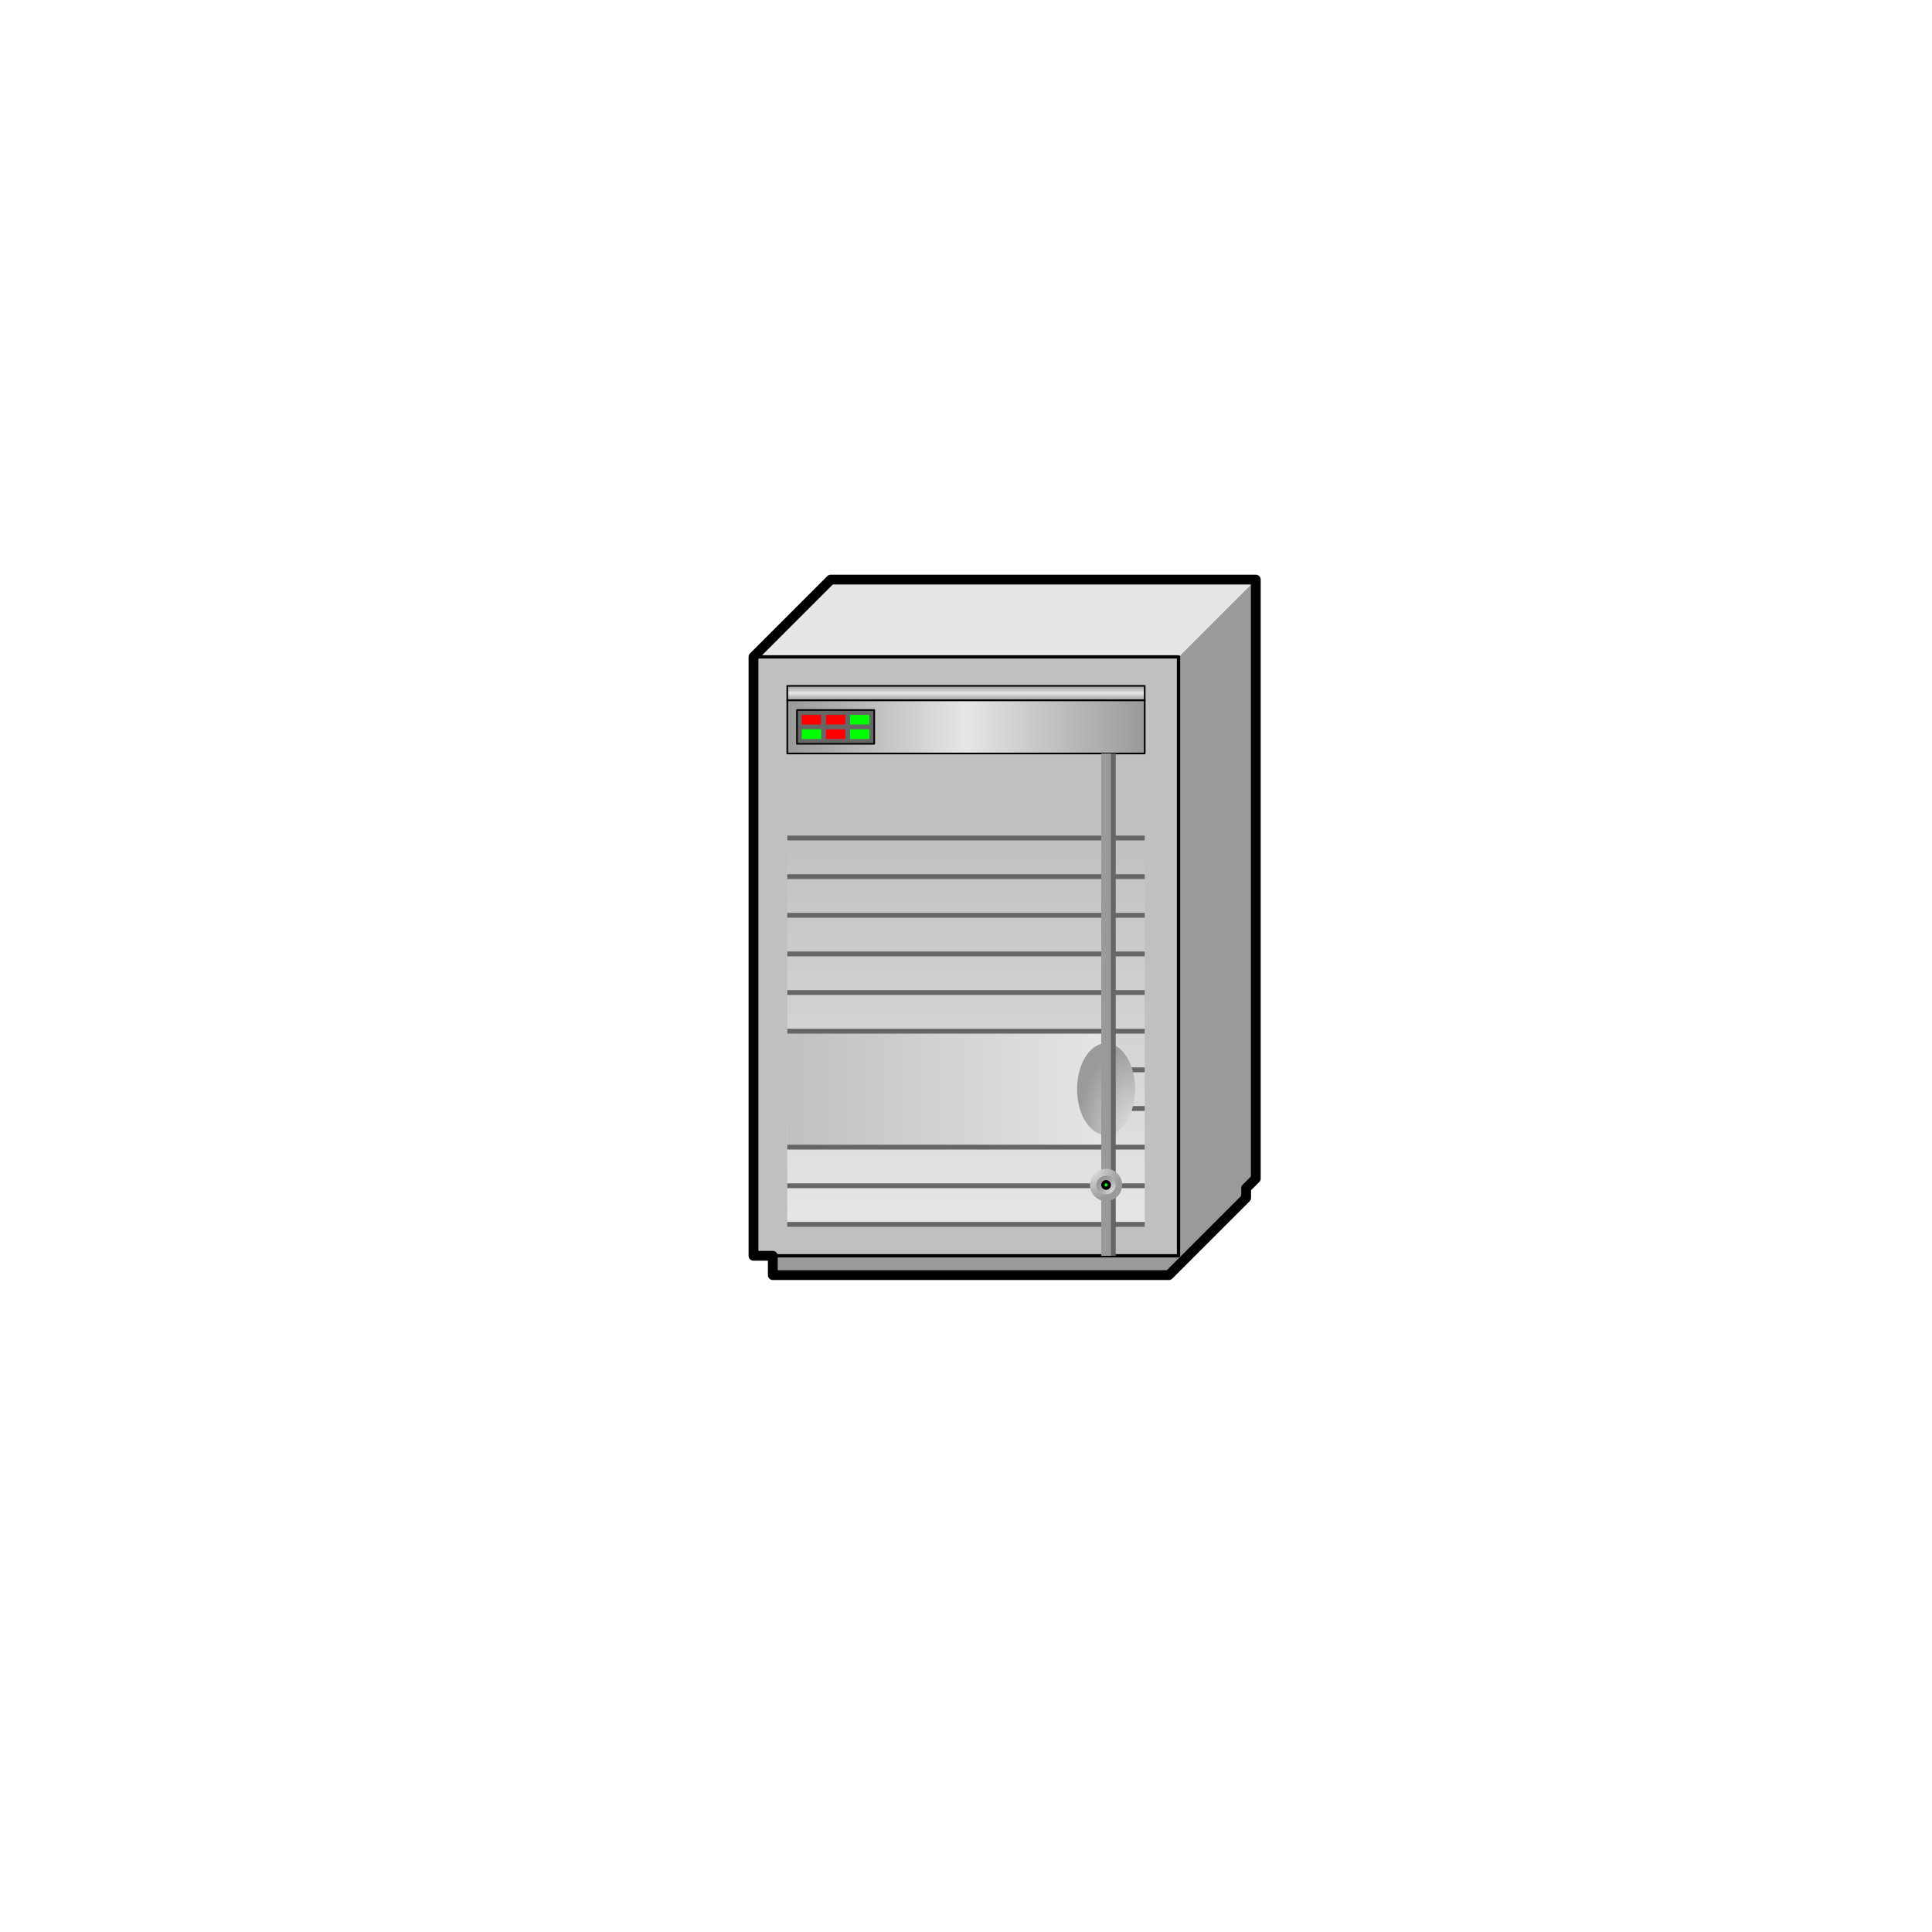 <?xml version="1.0" encoding="UTF-8" standalone="no"?>
<svg
   version="1.1"
   width="1.968"
   height="1.968"
   viewBox="0 0 141.732 141.732"
   id="svg33"
   sodipodi:docname="Mini_computer.svg"
   inkscape:version="1.4 (e7c3feb1, 2024-10-09)"
   xmlns:inkscape="http://www.inkscape.org/namespaces/inkscape"
   xmlns:sodipodi="http://sodipodi.sourceforge.net/DTD/sodipodi-0.dtd"
   xmlns:xlink="http://www.w3.org/1999/xlink"
   xmlns="http://www.w3.org/2000/svg"
   xmlns:svg="http://www.w3.org/2000/svg">
  <defs
     id="defs33" />
  <sodipodi:namedview
     id="namedview33"
     pagecolor="#ffffff"
     bordercolor="#000000"
     borderopacity="0.25"
     inkscape:showpageshadow="2"
     inkscape:pageopacity="0.0"
     inkscape:pagecheckerboard="0"
     inkscape:deskcolor="#d1d1d1"
     inkscape:zoom="46.872013"
     inkscape:cx="7.2217936"
     inkscape:cy="-2.1334693"
     inkscape:window-width="2560"
     inkscape:window-height="1027"
     inkscape:window-x="0"
     inkscape:window-y="25"
     inkscape:window-maximized="1"
     inkscape:current-layer="svg33" />
  <title
     id="title1"><![CDATA[Mini computer]]></title>
  <g
     transform=" scale(1) "
     id="g33">
    <path
       d="  M56.693,93.543 L85.748,93.543 L85.748,92.126 L56.693,92.126 L56.693,93.543 Z M85.748,93.543 L91.417,87.874 L91.417,86.457 L85.748,92.126 L85.748,93.543 Z"
       style="fill-rule: evenodd; fill: #9a9a9a; "
       id="path1" />
    <path
       d="  M86.457,92.126 L92.126,86.457 L92.126,42.52 L86.457,48.189 L86.457,92.126 Z"
       style="fill-rule: evenodd; fill: #9a9a9a; "
       id="path2" />
    <path
       d="  M55.276,48.189 L60.945,42.52 L92.126,42.52 L86.457,48.189 L55.276,48.189 Z"
       style="fill-rule: evenodd; fill: #e6e6e6; "
       id="path3" />
    <g
       id="Layer1027">
      <path
         d="  M55.276,92.126 L86.457,92.126 L86.457,48.189 L55.276,48.189 L55.276,92.126 Z"
         style="stroke-width: 0.24; stroke-linecap: round; stroke-linejoin: round; fill-rule: evenodd; fill: #c0c0c0; "
         id="path4" />
      <path
         d="  M55.276,92.126 L86.457,92.126 L86.457,48.189 L55.276,48.189 L55.276,92.126 Z"
         style="stroke-width: 0.24; stroke: #000000; stroke-dasharray: none; stroke-linecap: round; stroke-linejoin: round; fill: none; "
         id="path5" />
    </g>
    <defs
       id="defs6">
      <linearGradient
         id="grad56">
        <stop
           offset="0%"
           stop-color="#e6e6e6"
           stop-opacity="1"
           id="stop5" />
        <stop
           offset="100%"
           stop-color="#c0c0c0"
           stop-opacity="1"
           id="stop6" />
      </linearGradient>
      <linearGradient
         xlink:href="#grad56"
         id="grad57"
         x1="0"
         y1="0"
         x2="0"
         y2="1"
         gradientTransform="rotate(180 .5 .5)"
         gradientUnits="objectBoundingBox" />
    </defs>
    <path
       d="  M57.756,89.646 L83.976,89.646 L83.976,61.299 L57.756,61.299 L57.756,89.646 Z"
       style="fill-rule: evenodd; fill: url(#grad57); "
       id="path6" />
    <defs
       id="defs8">
      <linearGradient
         id="grad58">
        <stop
           offset="0%"
           stop-color="#e6e6e6"
           stop-opacity="1"
           id="stop7" />
        <stop
           offset="100%"
           stop-color="#c0c0c0"
           stop-opacity="1"
           id="stop8" />
      </linearGradient>
      <linearGradient
         xlink:href="#grad58"
         id="grad59"
         x1="0"
         y1="0"
         x2="0"
         y2="1"
         gradientTransform="rotate(90 .5 .5)"
         gradientUnits="objectBoundingBox" />
    </defs>
    <path
       d="  M57.756,83.976 L81.85,83.976 L81.85,75.709 L57.756,75.709 L57.756,83.976 Z"
       style="fill-rule: evenodd; fill: url(#grad59); "
       id="path8" />
    <g
       id="Layer1028">
      <defs
         id="defs11">
        <linearGradient
           id="grad60">
          <stop
             offset="0%"
             stop-color="#9a9a9a"
             stop-opacity="1"
             id="stop9" />
          <stop
             offset="50%"
             stop-color="#e6e6e6"
             stop-opacity="1"
             id="stop10" />
          <stop
             offset="100%"
             stop-color="#9a9a9a"
             stop-opacity="1"
             id="stop11" />
        </linearGradient>
        <linearGradient
           xlink:href="#grad60"
           id="grad61"
           x1="0"
           y1="0"
           x2="0"
           y2="1"
           gradientTransform="rotate(-0 .5 .5)"
           gradientUnits="objectBoundingBox" />
      </defs>
      <path
         d="  M57.756,51.378 L83.976,51.378 L83.976,50.315 L57.756,50.315 L57.756,51.378 Z"
         style="stroke-width: 0.12; stroke-linecap: round; stroke-linejoin: round; fill-rule: evenodd; fill: url(#grad61); "
         id="path11" />
      <path
         d="  M57.756,51.378 L83.976,51.378 L83.976,50.315 L57.756,50.315 L57.756,51.378 Z"
         style="stroke-width: 0.12; stroke: #000000; stroke-dasharray: none; stroke-linecap: round; stroke-linejoin: round; fill: none; "
         id="path12" />
    </g>
    <g
       id="Layer1029">
      <defs
         id="defs14">
        <linearGradient
           id="grad62">
          <stop
             offset="0%"
             stop-color="#9a9a9a"
             stop-opacity="1"
             id="stop12" />
          <stop
             offset="50%"
             stop-color="#e6e6e6"
             stop-opacity="1"
             id="stop13" />
          <stop
             offset="100%"
             stop-color="#9a9a9a"
             stop-opacity="1"
             id="stop14" />
        </linearGradient>
      </defs>
      <path
         d="  M57.756,55.276 L83.976,55.276 L83.976,51.378 L57.756,51.378 L57.756,55.276 Z"
         style="stroke-width: 0.12; stroke-linecap: round; stroke-linejoin: round; fill-rule: evenodd; fill: url(#grad62); "
         id="path14" />
      <path
         d="  M57.756,55.276 L83.976,55.276 L83.976,51.378 L57.756,51.378 L57.756,55.276 Z"
         style="stroke-width: 0.12; stroke: #000000; stroke-dasharray: none; stroke-linecap: round; stroke-linejoin: round; fill: none; "
         id="path15" />
    </g>
    <g
       id="Layer1030">
      <path
         d="  M58.465,54.567 L64.134,54.567 L64.134,52.087 L58.465,52.087 L58.465,54.567 Z"
         style="stroke-width: 0.12; stroke-linecap: round; stroke-linejoin: round; fill-rule: evenodd; fill: #666666; "
         id="path16" />
      <path
         d="  M58.465,54.567 L64.134,54.567 L64.134,52.087 L58.465,52.087 L58.465,54.567 Z"
         style="stroke-width: 0.12; stroke: #000000; stroke-dasharray: none; stroke-linecap: round; stroke-linejoin: round; fill: none; "
         id="path17" />
    </g>
    <path
       d="  M58.819,53.15 L60.236,53.15 L60.236,52.441 L58.819,52.441 L58.819,53.15 Z"
       style="fill-rule: evenodd; fill: #ff0000; "
       id="path18" />
    <path
       d="  M62.362,53.15 L63.779,53.15 L63.779,52.441 L62.362,52.441 L62.362,53.15 Z"
       style="fill-rule: evenodd; fill: #00ff00; "
       id="path19" />
    <path
       d="  M58.819,54.213 L60.236,54.213 L60.236,53.504 L58.819,53.504 L58.819,54.213 Z"
       style="fill-rule: evenodd; fill: #00ff00; "
       id="path20" />
    <path
       d="  M60.591,54.213 L62.008,54.213 L62.008,53.504 L60.591,53.504 L60.591,54.213 Z"
       style="fill-rule: evenodd; fill: #ff0000; "
       id="path21" />
    <path
       d="  M60.591,53.15 L62.008,53.15 L62.008,52.441 L60.591,52.441 L60.591,53.15 Z"
       style="fill-rule: evenodd; fill: #ff0000; "
       id="path22" />
    <path
       d="  M62.362,54.213 L63.779,54.213 L63.779,53.504 L62.362,53.504 L62.362,54.213 Z"
       style="fill-rule: evenodd; fill: #00ff00; "
       id="path23" />
    <path
       d="  M83.976,75.472 L83.976,75.827 L57.756,75.827 L57.756,75.472 L83.976,75.472 Z M83.976,72.638 L83.976,72.992 L57.756,72.992 L57.756,72.638 L83.976,72.638 Z M83.976,69.803 L83.976,70.157 L57.756,70.157 L57.756,69.803 L83.976,69.803 Z M83.976,66.969 L83.976,67.323 L57.756,67.323 L57.756,66.969 L83.976,66.969 Z M83.976,64.134 L83.976,64.488 L57.756,64.488 L57.756,64.134 L83.976,64.134 Z M83.976,61.299 L83.976,61.654 L57.756,61.654 L57.756,61.299 L83.976,61.299 Z M83.976,81.142 L83.976,81.496 L81.142,81.496 L81.142,81.142 L83.976,81.142 Z M83.976,78.307 L83.976,78.661 L81.142,78.661 L81.142,78.307 L83.976,78.307 Z M83.976,83.976 L83.976,84.331 L57.756,84.331 L57.756,83.976 L83.976,83.976 Z M83.976,86.811 L83.976,87.165 L57.756,87.165 L57.756,86.811 L83.976,86.811 Z M83.976,89.646 L83.976,90 L57.756,90 L57.756,89.646 L83.976,89.646 Z"
       style="fill-rule: evenodd; fill: #666666; "
       id="path24" />
    <defs
       id="defs25">
      <radialGradient
         id="grad63"
         cx="100%"
         cy="100%"
         r="100%">
        <stop
           offset="0%"
           stop-color="#e6e6e6"
           stop-opacity="1"
           id="stop24" />
        <stop
           offset="100%"
           stop-color="#9a9a9a"
           stop-opacity="1"
           id="stop25" />
      </radialGradient>
    </defs>
    <path
       d="  M81.142,76.535 A2.126,3.366 0 0,0 79.016,79.902 A2.126,3.366 0 0,0 81.142,83.268 A2.126,3.366 0 0,0 83.268,79.902 A2.126,3.366 0 0,0 81.142,76.535 Z"
       style="fill-rule: evenodd; fill: url(#grad63); "
       id="path25" />
    <path
       d="  M81.142,55.276 L81.142,92.126 L81.85,92.126 L81.85,55.276 L81.142,55.276 Z"
       style="fill-rule: evenodd; fill: #666666; "
       id="path26" />
    <path
       d="  M80.787,55.276 L80.787,92.126 L81.496,92.126 L81.496,55.276 L80.787,55.276 Z"
       style="fill-rule: evenodd; fill: #9a9a9a; "
       id="path27" />
    <defs
       id="defs28">
      <radialGradient
         id="grad64"
         cx="0%"
         cy="0%"
         r="100%">
        <stop
           offset="0%"
           stop-color="#e6e6e6"
           stop-opacity="1"
           id="stop27" />
        <stop
           offset="100%"
           stop-color="#9a9a9a"
           stop-opacity="1"
           id="stop28" />
      </radialGradient>
    </defs>
    <path
       d="  M79.961,86.929 A1.181,1.181 0 0,1 82.323,86.929 A1.181,1.181 0 0,1 79.961,86.929 Z"
       style="fill-rule: evenodd; fill: url(#grad64); "
       id="path28" />
    <defs
       id="defs30">
      <radialGradient
         id="grad65"
         cx="100%"
         cy="100%"
         r="100%">
        <stop
           offset="0%"
           stop-color="#e6e6e6"
           stop-opacity="1"
           id="stop29" />
        <stop
           offset="100%"
           stop-color="#9a9a9a"
           stop-opacity="1"
           id="stop30" />
      </radialGradient>
    </defs>
    <path
       d="  M80.433,86.929 A0.709,0.709 0 0,1 81.85,86.929 A0.709,0.709 0 0,1 80.433,86.929 Z"
       style="fill-rule: evenodd; fill: url(#grad65); "
       id="path30" />
    <g
       id="Layer1031">
      <path
         d="  M80.906,86.929 A0.236,0.236 0 0,1 81.378,86.929 A0.236,0.236 0 0,1 80.906,86.929 Z"
         style="stroke-width: 0.24; stroke-linecap: butt; stroke-linejoin: miter; fill-rule: evenodd; fill: #00ff00; "
         id="path31" />
      <path
         d="  M80.906,86.929 A0.236,0.236 0 0,1 81.378,86.929 A0.236,0.236 0 0,1 80.906,86.929 Z"
         style="stroke-width: 0.24; stroke: #000000; stroke-dasharray: none; stroke-linecap: butt; stroke-linejoin: miter; fill: none; "
         id="path32" />
    </g>
    <path
       d="  M56.693,93.543 L56.693,92.126 L55.276,92.126 L55.276,48.189 L60.945,42.52 L92.126,42.52 L92.126,86.457 L91.417,87.165 L91.417,87.874 L85.748,93.543 L56.693,93.543 Z"
       style="stroke-width: 0.72; stroke: #000000; stroke-dasharray: none; stroke-linecap: round; stroke-linejoin: round; fill: none; "
       id="path33" />
    <!--converted by libvisio2svg-->
  </g>
</svg>
